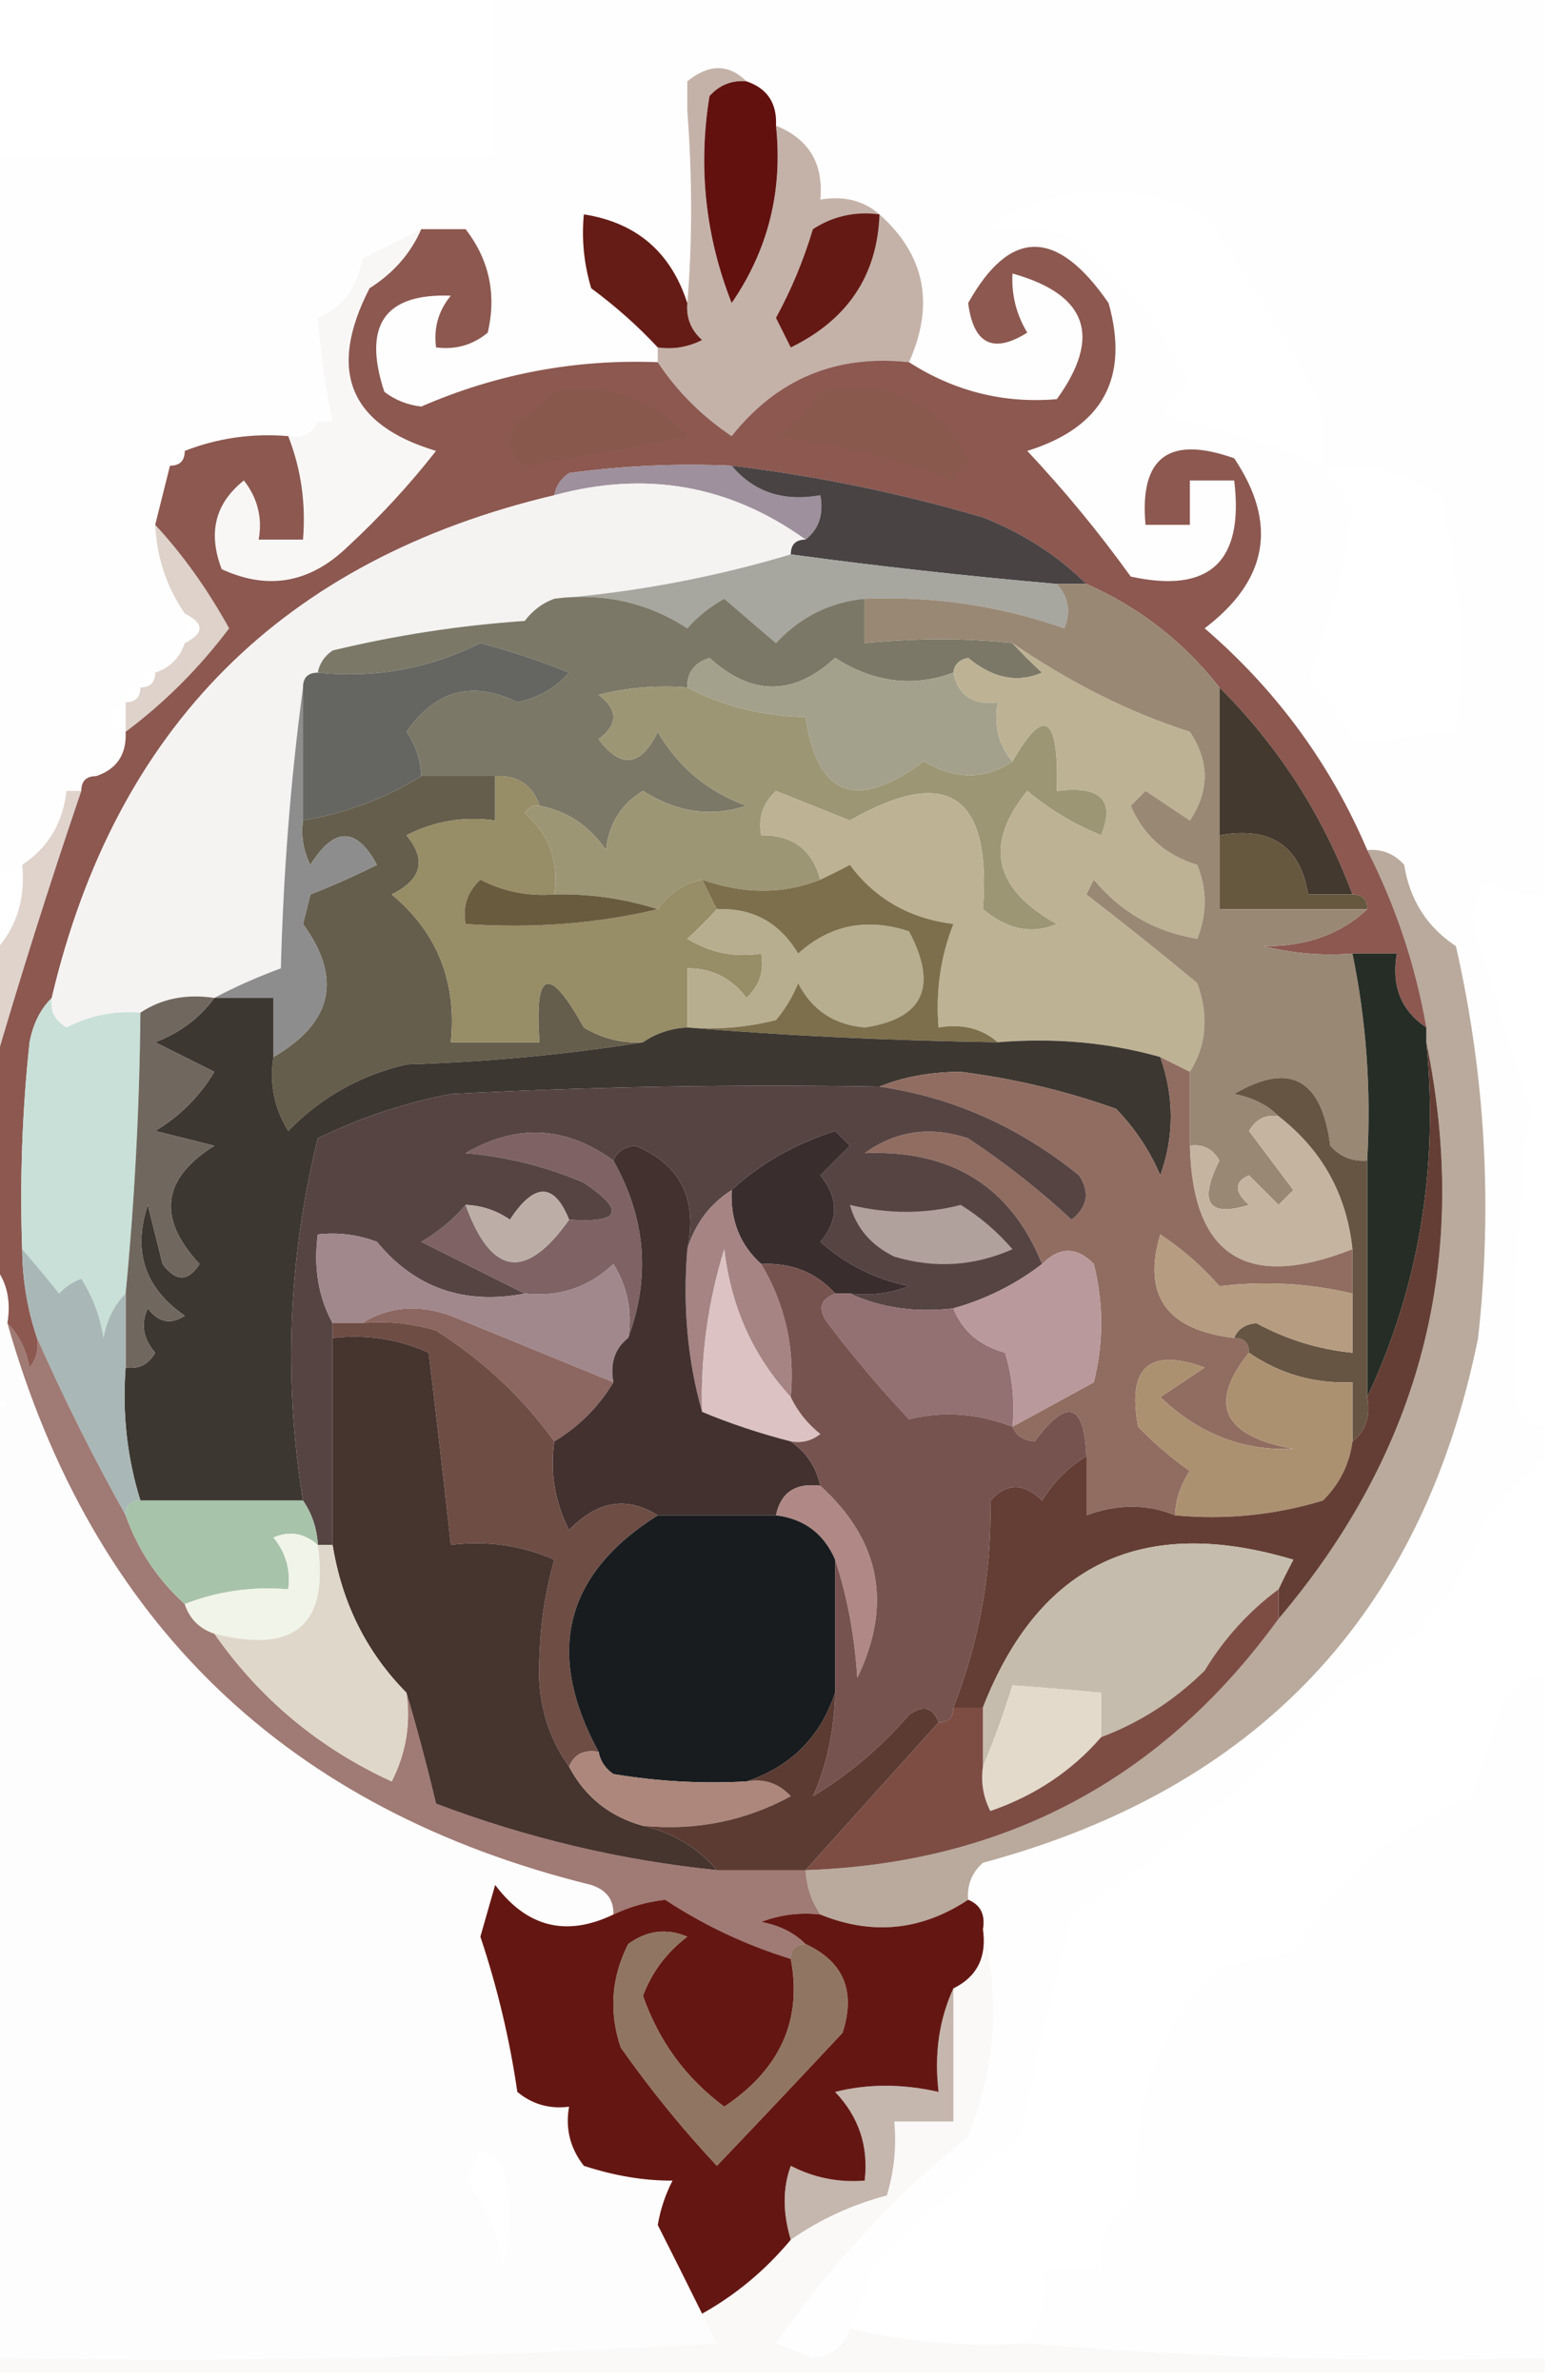 <?xml version="1.0" encoding="UTF-8"?>
<!DOCTYPE svg PUBLIC "-//W3C//DTD SVG 1.1//EN" "http://www.w3.org/Graphics/SVG/1.1/DTD/svg11.dtd">
<svg xmlns="http://www.w3.org/2000/svg" version="1.1" width="105px" height="161px" style="shape-rendering:geometricPrecision; text-rendering:geometricPrecision; image-rendering:optimizeQuality; fill-rule:evenodd; clip-rule:evenodd" xmlns:xlink="http://www.w3.org/1999/xlink">
<g><path style="opacity:0.007" fill="#906d4f" d="M 33.5,-0.5 C 57.167,-0.5 80.833,-0.5 104.5,-0.5C 104.5,19.833 104.5,40.167 104.5,60.5C 103.07,60.579 101.736,60.246 100.5,59.5C 100.167,60.333 99.833,61.167 99.5,62C 100.832,66.331 102.165,70.665 103.5,75C 102.66,81.43 102.326,87.93 102.5,94.5C 102.747,95.713 103.414,96.38 104.5,96.5C 104.5,97.167 104.5,97.833 104.5,98.5C 103.173,99.8 101.84,101.133 100.5,102.5C 98.927,107.804 95.594,111.637 90.5,114C 85.313,120.014 79.313,125.18 72.5,129.5C 71.164,134.712 69.997,139.712 69,144.5C 65.445,147.302 62.112,150.302 59,153.5C 58.59,154.901 58.09,156.234 57.5,157.5C 57.209,158.649 56.376,159.316 55,159.5C 54.167,159.167 53.333,158.833 52.5,158.5C 56.211,153.169 60.544,148.503 65.5,144.5C 67.35,139.769 67.684,135.103 66.5,130.5C 66.672,129.508 66.338,128.842 65.5,128.5C 65.414,127.504 65.748,126.671 66.5,126C 85.076,120.999 96.243,109.166 100,90.5C 100.987,81.558 100.487,72.725 98.5,64C 96.541,62.7 95.374,60.867 95,58.5C 94.329,57.748 93.496,57.414 92.5,57.5C 90.017,51.676 86.35,46.676 81.5,42.5C 85.793,39.242 86.459,35.409 83.5,31C 79.083,29.431 77.083,30.931 77.5,35.5C 78.5,35.5 79.5,35.5 80.5,35.5C 80.5,34.5 80.5,33.5 80.5,32.5C 81.5,32.5 82.5,32.5 83.5,32.5C 84.169,38 81.835,40.167 76.5,39C 74.356,36.021 72.022,33.188 69.5,30.5C 74.593,28.917 76.427,25.584 75,20.5C 71.503,15.427 68.337,15.427 65.5,20.5C 65.859,23.282 67.192,23.948 69.5,22.5C 68.754,21.264 68.421,19.93 68.5,18.5C 73.563,19.922 74.563,22.755 71.5,27C 67.907,27.304 64.574,26.471 61.5,24.5C 63.25,20.582 62.583,17.248 59.5,14.5C 58.432,13.566 57.099,13.232 55.5,13.5C 55.727,11.067 54.727,9.401 52.5,8.5C 52.573,6.973 51.906,5.973 50.5,5.5C 49.295,4.314 47.961,4.314 46.5,5.5C 46.565,5.062 46.399,4.728 46,4.5C 44.813,6.044 44.48,7.711 45,9.5C 45.278,8.584 45.778,7.918 46.5,7.5C 46.843,12.041 46.843,16.374 46.5,20.5C 45.388,17.054 43.055,15.054 39.5,14.5C 39.34,16.199 39.507,17.866 40,19.5C 41.667,20.733 43.167,22.067 44.5,23.5C 44.5,23.833 44.5,24.167 44.5,24.5C 38.936,24.282 33.603,25.282 28.5,27.5C 27.558,27.392 26.725,27.058 26,26.5C 24.523,22.002 26.023,19.835 30.5,20C 29.663,21.011 29.33,22.178 29.5,23.5C 30.822,23.67 31.989,23.337 33,22.5C 33.6,19.905 33.1,17.571 31.5,15.5C 33.5,16.833 35.5,18.167 37.5,19.5C 37.325,17.379 37.659,15.379 38.5,13.5C 37.504,13.414 36.671,13.748 36,14.5C 35.261,13.426 34.261,12.759 33,12.5C 30.5,13.333 28,14.167 25.5,15C 24.748,15.671 24.414,16.504 24.5,17.5C 22.088,17.694 21.088,19.027 21.5,21.5C 20.244,23.726 20.244,26.059 21.5,28.5C 19.218,27.61 16.885,27.444 14.5,28C 13.244,28.417 12.577,29.25 12.5,30.5C 11.833,30.5 11.5,30.833 11.5,31.5C 7.93,33.897 7.597,36.897 10.5,40.5C 10.957,41.297 11.624,41.631 12.5,41.5C 12.5,42.167 12.5,42.833 12.5,43.5C 11.167,43.5 10.5,44.167 10.5,45.5C 9.833,45.5 9.5,45.833 9.5,46.5C 8.833,46.5 8.5,46.833 8.5,47.5C 7.167,48.167 7.167,48.833 8.5,49.5C 8.573,51.027 7.906,52.027 6.5,52.5C 5.699,50.207 5.032,50.54 4.5,53.5C 2.273,54.401 1.273,56.067 1.5,58.5C 0.833,58.833 0.167,59.167 -0.5,59.5C -0.5,43.167 -0.5,26.833 -0.5,10.5C 10.833,10.5 22.167,10.5 33.5,10.5C 33.5,6.833 33.5,3.167 33.5,-0.5 Z M 46.5,5.5 C 46.5,6.167 46.5,6.833 46.5,7.5C 45.778,7.918 45.278,8.584 45,9.5C 44.48,7.711 44.813,6.044 46,4.5C 46.399,4.728 46.565,5.062 46.5,5.5 Z M 38.5,13.5 C 37.659,15.379 37.325,17.379 37.5,19.5C 35.5,18.167 33.5,16.833 31.5,15.5C 30.5,15.5 29.5,15.5 28.5,15.5C 27.167,16.167 25.833,16.833 24.5,17.5C 24.414,16.504 24.748,15.671 25.5,15C 28,14.167 30.5,13.333 33,12.5C 34.261,12.759 35.261,13.426 36,14.5C 36.671,13.748 37.504,13.414 38.5,13.5 Z M 89.5,31.5 C 86.3,30.16 82.633,28.994 78.5,28C 79.167,27.333 79.833,26.667 80.5,26C 78.532,22.04 75.865,18.707 72.5,16C 70.527,15.505 68.527,15.338 66.5,15.5C 71.199,12.427 76.199,12.094 81.5,14.5C 84.181,18.357 86.681,22.357 89,26.5C 89.493,28.134 89.66,29.801 89.5,31.5 Z M 24.5,17.5 C 24.201,19.455 23.201,20.789 21.5,21.5C 21.088,19.027 22.088,17.694 24.5,17.5 Z M 21.5,21.5 C 21.674,23.861 22.007,26.194 22.5,28.5C 22.167,28.5 21.833,28.5 21.5,28.5C 20.244,26.059 20.244,23.726 21.5,21.5 Z M 21.5,28.5 C 21.158,29.338 20.492,29.672 19.5,29.5C 17.05,29.298 14.717,29.631 12.5,30.5C 12.577,29.25 13.244,28.417 14.5,28C 16.885,27.444 19.218,27.61 21.5,28.5 Z M 11.5,31.5 C 11.167,32.833 10.833,34.167 10.5,35.5C 10.604,37.703 11.27,39.703 12.5,41.5C 11.624,41.631 10.957,41.297 10.5,40.5C 7.597,36.897 7.93,33.897 11.5,31.5 Z M 89.5,31.5 C 92.39,31.278 95.057,31.945 97.5,33.5C 98.81,38.88 99.144,44.213 98.5,49.5C 96.13,49.851 93.797,50.018 91.5,50C 90.743,48.488 89.743,47.154 88.5,46C 89.912,42.296 90.912,38.462 91.5,34.5C 90.808,33.482 90.141,32.482 89.5,31.5 Z M 12.5,43.5 C 12.167,44.5 11.5,45.167 10.5,45.5C 10.5,44.167 11.167,43.5 12.5,43.5 Z M 6.5,52.5 C 5.833,52.5 5.5,52.833 5.5,53.5C 5.167,53.5 4.833,53.5 4.5,53.5C 5.032,50.54 5.699,50.207 6.5,52.5 Z M 4.5,53.5 C 4.25,55.674 3.25,57.341 1.5,58.5C 1.273,56.067 2.273,54.401 4.5,53.5 Z"/></g>
<g><path style="opacity:0.996" fill="#62100e" d="M 50.5,5.5 C 51.906,5.973 52.573,6.973 52.5,8.5C 52.969,12.91 51.969,16.91 49.5,20.5C 47.719,15.972 47.219,11.305 48,6.5C 48.671,5.748 49.504,5.414 50.5,5.5 Z"/></g>
<g><path style="opacity:1" fill="#651c16" d="M 46.5,20.5 C 46.414,21.496 46.748,22.329 47.5,23C 46.552,23.483 45.552,23.649 44.5,23.5C 43.167,22.067 41.667,20.733 40,19.5C 39.507,17.866 39.34,16.199 39.5,14.5C 43.055,15.054 45.388,17.054 46.5,20.5 Z"/></g>
<g><path style="opacity:0.44" fill="#79513b" d="M 50.5,5.5 C 49.504,5.414 48.671,5.748 48,6.5C 47.219,11.305 47.719,15.972 49.5,20.5C 51.969,16.91 52.969,12.91 52.5,8.5C 54.727,9.401 55.727,11.067 55.5,13.5C 57.099,13.232 58.432,13.566 59.5,14.5C 62.583,17.248 63.25,20.582 61.5,24.5C 56.576,23.962 52.576,25.629 49.5,29.5C 47.479,28.145 45.812,26.479 44.5,24.5C 44.5,24.167 44.5,23.833 44.5,23.5C 45.552,23.649 46.552,23.483 47.5,23C 46.748,22.329 46.414,21.496 46.5,20.5C 46.843,16.374 46.843,12.041 46.5,7.5C 46.5,6.833 46.5,6.167 46.5,5.5C 47.961,4.314 49.295,4.314 50.5,5.5 Z"/></g>
<g><path style="opacity:1" fill="#651914" d="M 59.5,14.5 C 59.354,18.619 57.354,21.619 53.5,23.5C 53.167,22.833 52.833,22.167 52.5,21.5C 53.531,19.618 54.365,17.618 55,15.5C 56.356,14.62 57.856,14.287 59.5,14.5 Z"/></g>
<g><path style="opacity:0.796" fill="#6f2e24" d="M 28.5,15.5 C 29.5,15.5 30.5,15.5 31.5,15.5C 33.1,17.571 33.6,19.905 33,22.5C 31.989,23.337 30.822,23.67 29.5,23.5C 29.33,22.178 29.663,21.011 30.5,20C 26.023,19.835 24.523,22.002 26,26.5C 26.725,27.058 27.558,27.392 28.5,27.5C 33.603,25.282 38.936,24.282 44.5,24.5C 45.812,26.479 47.479,28.145 49.5,29.5C 52.576,25.629 56.576,23.962 61.5,24.5C 64.574,26.471 67.907,27.304 71.5,27C 74.563,22.755 73.563,19.922 68.5,18.5C 68.421,19.93 68.754,21.264 69.5,22.5C 67.192,23.948 65.859,23.282 65.5,20.5C 68.337,15.427 71.503,15.427 75,20.5C 76.427,25.584 74.593,28.917 69.5,30.5C 72.022,33.188 74.356,36.021 76.5,39C 81.835,40.167 84.169,38 83.5,32.5C 82.5,32.5 81.5,32.5 80.5,32.5C 80.5,33.5 80.5,34.5 80.5,35.5C 79.5,35.5 78.5,35.5 77.5,35.5C 77.083,30.931 79.083,29.431 83.5,31C 86.459,35.409 85.793,39.242 81.5,42.5C 86.35,46.676 90.017,51.676 92.5,57.5C 94.434,61.303 95.768,65.303 96.5,69.5C 94.787,68.365 94.12,66.698 94.5,64.5C 93.5,64.5 92.5,64.5 91.5,64.5C 89.473,64.662 87.473,64.496 85.5,64C 88.362,64.03 90.695,63.197 92.5,61.5C 92.5,60.833 92.167,60.5 91.5,60.5C 89.494,55.145 86.494,50.479 82.5,46.5C 80.071,43.401 77.071,41.067 73.5,39.5C 71.52,37.549 69.187,36.049 66.5,35C 60.94,33.36 55.273,32.194 49.5,31.5C 45.818,31.335 42.152,31.501 38.5,32C 37.944,32.383 37.611,32.883 37.5,33.5C 19.151,37.849 7.818,49.182 3.5,67.5C 2.732,68.263 2.232,69.263 2,70.5C 1.501,75.155 1.334,79.822 1.5,84.5C 1.517,86.565 1.85,88.565 2.5,90.5C 2.631,91.239 2.464,91.906 2,92.5C 1.768,91.263 1.268,90.263 0.5,89.5C 0.768,87.901 0.434,86.568 -0.5,85.5C -0.5,81.167 -0.5,76.833 -0.5,72.5C 1.326,66.22 3.326,59.887 5.5,53.5C 5.5,52.833 5.833,52.5 6.5,52.5C 7.906,52.027 8.573,51.027 8.5,49.5C 11.146,47.521 13.479,45.188 15.5,42.5C 14.032,39.846 12.365,37.513 10.5,35.5C 10.833,34.167 11.167,32.833 11.5,31.5C 12.167,31.5 12.5,31.167 12.5,30.5C 14.717,29.631 17.05,29.298 19.5,29.5C 20.369,31.717 20.702,34.05 20.5,36.5C 19.5,36.5 18.5,36.5 17.5,36.5C 17.762,35.022 17.429,33.689 16.5,32.5C 14.554,34.044 14.054,36.044 15,38.5C 18.128,39.942 20.962,39.442 23.5,37C 25.684,34.983 27.684,32.817 29.5,30.5C 23.634,28.743 22.134,25.076 25,19.5C 26.627,18.468 27.793,17.134 28.5,15.5 Z"/></g>
<g><path style="opacity:0.206" fill="#7d5a41" d="M 37.5,26.5 C 41.08,25.923 44.08,26.923 46.5,29.5C 42.826,30.233 39.159,30.899 35.5,31.5C 34.417,30.635 34.251,29.635 35,28.5C 35.995,27.934 36.828,27.267 37.5,26.5 Z"/></g>
<g><path style="opacity:0.047" fill="#876146" d="M 28.5,15.5 C 27.793,17.134 26.627,18.468 25,19.5C 22.134,25.076 23.634,28.743 29.5,30.5C 27.684,32.817 25.684,34.983 23.5,37C 20.962,39.442 18.128,39.942 15,38.5C 14.054,36.044 14.554,34.044 16.5,32.5C 17.429,33.689 17.762,35.022 17.5,36.5C 18.5,36.5 19.5,36.5 20.5,36.5C 20.702,34.05 20.369,31.717 19.5,29.5C 20.492,29.672 21.158,29.338 21.5,28.5C 21.833,28.5 22.167,28.5 22.5,28.5C 22.007,26.194 21.674,23.861 21.5,21.5C 23.201,20.789 24.201,19.455 24.5,17.5C 25.833,16.833 27.167,16.167 28.5,15.5 Z"/></g>
<g><path style="opacity:0.22" fill="#825f45" d="M 55.5,26.5 C 60.022,25.62 63.355,27.12 65.5,31C 65.167,31.5 64.833,32 64.5,32.5C 60.717,30.976 56.717,29.976 52.5,29.5C 53.77,28.712 54.77,27.712 55.5,26.5 Z"/></g>
<g><path style="opacity:1" fill="#9e909c" d="M 49.5,31.5 C 50.99,33.28 52.99,33.947 55.5,33.5C 55.737,34.791 55.404,35.791 54.5,36.5C 49.365,32.812 43.699,31.812 37.5,33.5C 37.611,32.883 37.944,32.383 38.5,32C 42.152,31.501 45.818,31.335 49.5,31.5 Z"/></g>
<g><path style="opacity:1" fill="#f5f2f2" d="M 54.5,36.5 C 53.833,36.5 53.5,36.833 53.5,37.5C 48.272,39.064 42.939,40.064 37.5,40.5C 36.711,40.783 36.044,41.283 35.5,42C 31.106,42.303 26.773,42.969 22.5,44C 21.944,44.383 21.611,44.883 21.5,45.5C 20.833,45.5 20.5,45.833 20.5,46.5C 19.672,52.653 19.172,58.987 19,65.5C 17.378,66.099 15.877,66.766 14.5,67.5C 12.585,67.216 10.919,67.549 9.5,68.5C 7.738,68.357 6.071,68.691 4.5,69.5C 3.702,69.043 3.369,68.376 3.5,67.5C 7.818,49.182 19.151,37.849 37.5,33.5C 43.699,31.812 49.365,32.812 54.5,36.5 Z"/></g>
<g><path style="opacity:1" fill="#494344" d="M 49.5,31.5 C 55.273,32.194 60.94,33.36 66.5,35C 69.187,36.049 71.52,37.549 73.5,39.5C 72.833,39.5 72.167,39.5 71.5,39.5C 65.35,38.963 59.35,38.296 53.5,37.5C 53.5,36.833 53.833,36.5 54.5,36.5C 55.404,35.791 55.737,34.791 55.5,33.5C 52.99,33.947 50.99,33.28 49.5,31.5 Z"/></g>
<g><path style="opacity:0.282" fill="#8a6146" d="M 10.5,35.5 C 12.365,37.513 14.032,39.846 15.5,42.5C 13.479,45.188 11.146,47.521 8.5,49.5C 8.5,48.833 8.5,48.167 8.5,47.5C 9.167,47.5 9.5,47.167 9.5,46.5C 10.167,46.5 10.5,46.167 10.5,45.5C 11.5,45.167 12.167,44.5 12.5,43.5C 13.833,42.833 13.833,42.167 12.5,41.5C 11.27,39.703 10.604,37.703 10.5,35.5 Z"/></g>
<g><path style="opacity:1" fill="#a7a69f" d="M 53.5,37.5 C 59.35,38.296 65.35,38.963 71.5,39.5C 72.303,40.423 72.47,41.423 72,42.5C 67.661,40.978 63.161,40.311 58.5,40.5C 56.13,40.736 54.13,41.736 52.5,43.5C 51.335,42.509 50.168,41.509 49,40.5C 48.05,41.022 47.216,41.689 46.5,42.5C 43.788,40.74 40.788,40.073 37.5,40.5C 42.939,40.064 48.272,39.064 53.5,37.5 Z"/></g>
<g><path style="opacity:1" fill="#7b7867" d="M 37.5,40.5 C 40.788,40.073 43.788,40.74 46.5,42.5C 47.216,41.689 48.05,41.022 49,40.5C 50.168,41.509 51.335,42.509 52.5,43.5C 54.13,41.736 56.13,40.736 58.5,40.5C 58.5,41.5 58.5,42.5 58.5,43.5C 62.054,43.151 65.388,43.151 68.5,43.5C 69.091,44.151 69.757,44.818 70.5,45.5C 68.836,46.223 67.169,45.89 65.5,44.5C 64.893,44.624 64.56,44.957 64.5,45.5C 61.785,46.506 59.118,46.173 56.5,44.5C 53.687,47.092 50.853,47.092 48,44.5C 46.97,44.836 46.47,45.503 46.5,46.5C 44.473,46.338 42.473,46.505 40.5,47C 41.833,48 41.833,49 40.5,50C 42.013,52.023 43.346,51.856 44.5,49.5C 45.898,51.898 47.898,53.565 50.5,54.5C 48.144,55.294 45.811,54.961 43.5,53.5C 42.029,54.38 41.196,55.714 41,57.5C 39.871,55.859 38.371,54.859 36.5,54.5C 36.027,53.094 35.027,52.427 33.5,52.5C 31.833,52.5 30.167,52.5 28.5,52.5C 28.461,51.417 28.127,50.417 27.5,49.5C 29.472,46.674 31.972,46.007 35,47.5C 36.395,47.22 37.562,46.553 38.5,45.5C 36.535,44.708 34.535,44.041 32.5,43.5C 29.05,45.224 25.383,45.891 21.5,45.5C 21.611,44.883 21.944,44.383 22.5,44C 26.773,42.969 31.106,42.303 35.5,42C 36.044,41.283 36.711,40.783 37.5,40.5 Z"/></g>
<g><path style="opacity:1" fill="#656661" d="M 28.5,52.5 C 26.098,53.992 23.431,54.992 20.5,55.5C 20.5,52.5 20.5,49.5 20.5,46.5C 20.5,45.833 20.833,45.5 21.5,45.5C 25.383,45.891 29.05,45.224 32.5,43.5C 34.535,44.041 36.535,44.708 38.5,45.5C 37.562,46.553 36.395,47.22 35,47.5C 31.972,46.007 29.472,46.674 27.5,49.5C 28.127,50.417 28.461,51.417 28.5,52.5 Z"/></g>
<g><path style="opacity:1" fill="#a3a18c" d="M 64.5,45.5 C 64.821,47.048 65.821,47.715 67.5,47.5C 67.232,49.099 67.566,50.432 68.5,51.5C 66.643,52.754 64.643,52.754 62.5,51.5C 57.948,54.881 55.281,53.881 54.5,48.5C 51.572,48.435 48.905,47.768 46.5,46.5C 46.47,45.503 46.97,44.836 48,44.5C 50.853,47.092 53.687,47.092 56.5,44.5C 59.118,46.173 61.785,46.506 64.5,45.5 Z"/></g>
<g><path style="opacity:1" fill="#43392e" d="M 82.5,46.5 C 86.494,50.479 89.494,55.145 91.5,60.5C 90.5,60.5 89.5,60.5 88.5,60.5C 87.969,57.221 85.969,55.887 82.5,56.5C 82.5,53.167 82.5,49.833 82.5,46.5 Z"/></g>
<g><path style="opacity:1" fill="#655e4c" d="M 28.5,52.5 C 30.167,52.5 31.833,52.5 33.5,52.5C 33.5,53.5 33.5,54.5 33.5,55.5C 31.396,55.201 29.396,55.534 27.5,56.5C 28.875,58.163 28.542,59.497 26.5,60.5C 29.583,63.072 30.916,66.405 30.5,70.5C 32.5,70.5 34.5,70.5 36.5,70.5C 36.135,65.579 37.135,65.245 39.5,69.5C 40.736,70.246 42.069,70.579 43.5,70.5C 38.349,71.327 33.016,71.827 27.5,72C 24.379,72.726 21.713,74.226 19.5,76.5C 18.548,74.955 18.215,73.288 18.5,71.5C 22.503,69.172 23.169,66.172 20.5,62.5C 20.667,61.833 20.833,61.167 21,60.5C 22.509,59.91 24.009,59.244 25.5,58.5C 24.112,55.921 22.612,55.921 21,58.5C 20.517,57.552 20.351,56.552 20.5,55.5C 23.431,54.992 26.098,53.992 28.5,52.5 Z"/></g>
<g><path style="opacity:1" fill="#9d9675" d="M 46.5,46.5 C 48.905,47.768 51.572,48.435 54.5,48.5C 55.281,53.881 57.948,54.881 62.5,51.5C 64.643,52.754 66.643,52.754 68.5,51.5C 70.65,47.719 71.65,48.386 71.5,53.5C 74.462,53.117 75.462,54.117 74.5,56.5C 72.668,55.752 71.001,54.752 69.5,53.5C 66.558,57.118 67.225,60.118 71.5,62.5C 69.836,63.223 68.169,62.89 66.5,61.5C 67.089,53.733 64.089,51.733 57.5,55.5C 55.833,54.833 54.167,54.167 52.5,53.5C 51.614,54.325 51.281,55.325 51.5,56.5C 53.619,56.468 54.952,57.468 55.5,59.5C 52.995,60.497 50.328,60.497 47.5,59.5C 46.222,59.782 45.222,60.449 44.5,61.5C 42.236,60.781 39.903,60.448 37.5,60.5C 37.822,58.278 37.155,56.444 35.5,55C 35.728,54.601 36.062,54.435 36.5,54.5C 38.371,54.859 39.871,55.859 41,57.5C 41.196,55.714 42.029,54.38 43.5,53.5C 45.811,54.961 48.144,55.294 50.5,54.5C 47.898,53.565 45.898,51.898 44.5,49.5C 43.346,51.856 42.013,52.023 40.5,50C 41.833,49 41.833,48 40.5,47C 42.473,46.505 44.473,46.338 46.5,46.5 Z"/></g>
<g><path style="opacity:1" fill="#66573f" d="M 82.5,56.5 C 85.969,55.887 87.969,57.221 88.5,60.5C 89.5,60.5 90.5,60.5 91.5,60.5C 92.167,60.5 92.5,60.833 92.5,61.5C 89.167,61.5 85.833,61.5 82.5,61.5C 82.5,59.833 82.5,58.167 82.5,56.5 Z"/></g>
<g><path style="opacity:1" fill="#bdb294" d="M 68.5,43.5 C 72.419,46.191 76.419,48.191 80.5,49.5C 81.833,51.5 81.833,53.5 80.5,55.5C 79.5,54.833 78.5,54.167 77.5,53.5C 77.167,53.833 76.833,54.167 76.5,54.5C 77.37,56.526 78.87,57.859 81,58.5C 81.667,60.167 81.667,61.833 81,63.5C 78.169,63.042 75.836,61.708 74,59.5C 73.833,59.833 73.667,60.167 73.5,60.5C 76.013,62.433 78.513,64.433 81,66.5C 81.789,68.712 81.623,70.712 80.5,72.5C 79.833,72.167 79.167,71.833 78.5,71.5C 75.038,70.518 71.371,70.185 67.5,70.5C 66.432,69.566 65.099,69.232 63.5,69.5C 63.292,67.08 63.626,64.747 64.5,62.5C 61.533,62.128 59.2,60.795 57.5,58.5C 56.816,58.863 56.15,59.196 55.5,59.5C 54.952,57.468 53.619,56.468 51.5,56.5C 51.281,55.325 51.614,54.325 52.5,53.5C 54.167,54.167 55.833,54.833 57.5,55.5C 64.089,51.733 67.089,53.733 66.5,61.5C 68.169,62.89 69.836,63.223 71.5,62.5C 67.225,60.118 66.558,57.118 69.5,53.5C 71.001,54.752 72.668,55.752 74.5,56.5C 75.462,54.117 74.462,53.117 71.5,53.5C 71.65,48.386 70.65,47.719 68.5,51.5C 67.566,50.432 67.232,49.099 67.5,47.5C 65.821,47.715 64.821,47.048 64.5,45.5C 64.56,44.957 64.893,44.624 65.5,44.5C 67.169,45.89 68.836,46.223 70.5,45.5C 69.757,44.818 69.091,44.151 68.5,43.5 Z"/></g>
<g><path style="opacity:1" fill="#978d66" d="M 33.5,52.5 C 35.027,52.427 36.027,53.094 36.5,54.5C 36.062,54.435 35.728,54.601 35.5,55C 37.155,56.444 37.822,58.278 37.5,60.5C 35.738,60.643 34.071,60.309 32.5,59.5C 31.614,60.325 31.281,61.325 31.5,62.5C 36.032,62.818 40.366,62.485 44.5,61.5C 45.222,60.449 46.222,59.782 47.5,59.5C 47.833,60.167 48.167,60.833 48.5,61.5C 47.909,62.151 47.243,62.818 46.5,63.5C 48.045,64.452 49.712,64.785 51.5,64.5C 51.719,65.675 51.386,66.675 50.5,67.5C 49.476,66.147 48.143,65.48 46.5,65.5C 46.5,66.833 46.5,68.167 46.5,69.5C 45.391,69.557 44.391,69.89 43.5,70.5C 42.069,70.579 40.736,70.246 39.5,69.5C 37.135,65.245 36.135,65.579 36.5,70.5C 34.5,70.5 32.5,70.5 30.5,70.5C 30.916,66.405 29.583,63.072 26.5,60.5C 28.542,59.497 28.875,58.163 27.5,56.5C 29.396,55.534 31.396,55.201 33.5,55.5C 33.5,54.5 33.5,53.5 33.5,52.5 Z"/></g>
<g><path style="opacity:1" fill="#695c3e" d="M 37.5,60.5 C 39.903,60.448 42.236,60.781 44.5,61.5C 40.366,62.485 36.032,62.818 31.5,62.5C 31.281,61.325 31.614,60.325 32.5,59.5C 34.071,60.309 35.738,60.643 37.5,60.5 Z"/></g>
<g><path style="opacity:0.271" fill="#895c43" d="M 4.5,53.5 C 4.833,53.5 5.167,53.5 5.5,53.5C 3.326,59.887 1.326,66.22 -0.5,72.5C -0.5,69.833 -0.5,67.167 -0.5,64.5C 1.074,62.898 1.741,60.898 1.5,58.5C 3.25,57.341 4.25,55.674 4.5,53.5 Z"/></g>
<g><path style="opacity:1" fill="#8e8d8d" d="M 20.5,46.5 C 20.5,49.5 20.5,52.5 20.5,55.5C 20.351,56.552 20.517,57.552 21,58.5C 22.612,55.921 24.112,55.921 25.5,58.5C 24.009,59.244 22.509,59.91 21,60.5C 20.833,61.167 20.667,61.833 20.5,62.5C 23.169,66.172 22.503,69.172 18.5,71.5C 18.5,70.167 18.5,68.833 18.5,67.5C 17.167,67.5 15.833,67.5 14.5,67.5C 15.877,66.766 17.378,66.099 19,65.5C 19.172,58.987 19.672,52.653 20.5,46.5 Z"/></g>
<g><path style="opacity:1" fill="#b7ae8f" d="M 48.5,61.5 C 50.903,61.393 52.736,62.393 54,64.5C 56.153,62.556 58.653,62.056 61.5,63C 63.475,66.74 62.475,68.906 58.5,69.5C 56.42,69.314 54.92,68.314 54,66.5C 53.626,67.416 53.126,68.25 52.5,69C 50.527,69.496 48.527,69.662 46.5,69.5C 46.5,68.167 46.5,66.833 46.5,65.5C 48.143,65.48 49.476,66.147 50.5,67.5C 51.386,66.675 51.719,65.675 51.5,64.5C 49.712,64.785 48.045,64.452 46.5,63.5C 47.243,62.818 47.909,62.151 48.5,61.5 Z"/></g>
<g><path style="opacity:1" fill="#7d6f4b" d="M 67.5,70.5 C 60.168,70.388 53.168,70.055 46.5,69.5C 48.527,69.662 50.527,69.496 52.5,69C 53.126,68.25 53.626,67.416 54,66.5C 54.92,68.314 56.42,69.314 58.5,69.5C 62.475,68.906 63.475,66.74 61.5,63C 58.653,62.056 56.153,62.556 54,64.5C 52.736,62.393 50.903,61.393 48.5,61.5C 48.167,60.833 47.833,60.167 47.5,59.5C 50.328,60.497 52.995,60.497 55.5,59.5C 56.15,59.196 56.816,58.863 57.5,58.5C 59.2,60.795 61.533,62.128 64.5,62.5C 63.626,64.747 63.292,67.08 63.5,69.5C 65.099,69.232 66.432,69.566 67.5,70.5 Z"/></g>
<g><path style="opacity:1" fill="#3d3731" d="M 14.5,67.5 C 15.833,67.5 17.167,67.5 18.5,67.5C 18.5,68.833 18.5,70.167 18.5,71.5C 18.215,73.288 18.548,74.955 19.5,76.5C 21.713,74.226 24.379,72.726 27.5,72C 33.016,71.827 38.349,71.327 43.5,70.5C 44.391,69.89 45.391,69.557 46.5,69.5C 53.168,70.055 60.168,70.388 67.5,70.5C 71.371,70.185 75.038,70.518 78.5,71.5C 79.449,74.207 79.449,76.874 78.5,79.5C 77.772,77.807 76.772,76.307 75.5,75C 72.098,73.79 68.598,72.957 65,72.5C 62.967,72.506 61.134,72.839 59.5,73.5C 49.828,73.334 40.161,73.5 30.5,74C 27.363,74.601 24.363,75.601 21.5,77C 19.503,85.118 19.169,93.284 20.5,101.5C 16.833,101.5 13.167,101.5 9.5,101.5C 8.597,98.609 8.264,95.609 8.5,92.5C 9.376,92.631 10.043,92.297 10.5,91.5C 9.674,90.549 9.508,89.549 10,88.5C 10.717,89.451 11.551,89.617 12.5,89C 9.793,87.136 8.96,84.636 10,81.5C 10.333,82.833 10.667,84.167 11,85.5C 11.893,86.711 12.726,86.711 13.5,85.5C 10.612,82.396 10.945,79.729 14.5,77.5C 13.167,77.167 11.833,76.833 10.5,76.5C 12.167,75.5 13.5,74.167 14.5,72.5C 13.167,71.833 11.833,71.167 10.5,70.5C 12.184,69.85 13.517,68.85 14.5,67.5 Z"/></g>
<g><path style="opacity:1" fill="#998874" d="M 71.5,39.5 C 72.167,39.5 72.833,39.5 73.5,39.5C 77.071,41.067 80.071,43.401 82.5,46.5C 82.5,49.833 82.5,53.167 82.5,56.5C 82.5,58.167 82.5,59.833 82.5,61.5C 85.833,61.5 89.167,61.5 92.5,61.5C 90.695,63.197 88.362,64.03 85.5,64C 87.473,64.496 89.473,64.662 91.5,64.5C 92.441,69.07 92.774,73.737 92.5,78.5C 91.504,78.586 90.671,78.252 90,77.5C 89.418,72.961 87.251,71.794 83.5,74C 84.737,74.232 85.737,74.732 86.5,75.5C 85.624,75.369 84.957,75.703 84.5,76.5C 85.5,77.833 86.5,79.167 87.5,80.5C 87.167,80.833 86.833,81.167 86.5,81.5C 85.833,80.833 85.167,80.167 84.5,79.5C 83.494,79.938 83.494,80.604 84.5,81.5C 81.739,82.35 81.072,81.35 82.5,78.5C 82.043,77.703 81.376,77.369 80.5,77.5C 80.5,75.833 80.5,74.167 80.5,72.5C 81.623,70.712 81.789,68.712 81,66.5C 78.513,64.433 76.013,62.433 73.5,60.5C 73.667,60.167 73.833,59.833 74,59.5C 75.836,61.708 78.169,63.042 81,63.5C 81.667,61.833 81.667,60.167 81,58.5C 78.87,57.859 77.37,56.526 76.5,54.5C 76.833,54.167 77.167,53.833 77.5,53.5C 78.5,54.167 79.5,54.833 80.5,55.5C 81.833,53.5 81.833,51.5 80.5,49.5C 76.419,48.191 72.419,46.191 68.5,43.5C 65.388,43.151 62.054,43.151 58.5,43.5C 58.5,42.5 58.5,41.5 58.5,40.5C 63.161,40.311 67.661,40.978 72,42.5C 72.47,41.423 72.303,40.423 71.5,39.5 Z"/></g>
<g><path style="opacity:1" fill="#c8e0d7" d="M 3.5,67.5 C 3.369,68.376 3.702,69.043 4.5,69.5C 6.071,68.691 7.738,68.357 9.5,68.5C 9.443,74.851 9.11,81.185 8.5,87.5C 7.732,88.263 7.232,89.263 7,90.5C 6.781,89.062 6.281,87.729 5.5,86.5C 4.914,86.709 4.414,87.043 4,87.5C 3.148,86.429 2.315,85.429 1.5,84.5C 1.334,79.822 1.501,75.155 2,70.5C 2.232,69.263 2.732,68.263 3.5,67.5 Z"/></g>
<g><path style="opacity:1" fill="#252d26" d="M 91.5,64.5 C 92.5,64.5 93.5,64.5 94.5,64.5C 94.12,66.698 94.787,68.365 96.5,69.5C 96.5,69.833 96.5,70.167 96.5,70.5C 97.335,79.034 96.001,87.034 92.5,94.5C 92.5,89.167 92.5,83.833 92.5,78.5C 92.774,73.737 92.441,69.07 91.5,64.5 Z"/></g>
<g><path style="opacity:1" fill="#70675e" d="M 14.5,67.5 C 13.517,68.85 12.184,69.85 10.5,70.5C 11.833,71.167 13.167,71.833 14.5,72.5C 13.5,74.167 12.167,75.5 10.5,76.5C 11.833,76.833 13.167,77.167 14.5,77.5C 10.945,79.729 10.612,82.396 13.5,85.5C 12.726,86.711 11.893,86.711 11,85.5C 10.667,84.167 10.333,82.833 10,81.5C 8.96,84.636 9.793,87.136 12.5,89C 11.551,89.617 10.717,89.451 10,88.5C 9.508,89.549 9.674,90.549 10.5,91.5C 10.043,92.297 9.376,92.631 8.5,92.5C 8.5,90.833 8.5,89.167 8.5,87.5C 9.11,81.185 9.443,74.851 9.5,68.5C 10.919,67.549 12.585,67.216 14.5,67.5 Z"/></g>
<g><path style="opacity:1" fill="#7f6364" d="M 41.5,78.5 C 43.69,82.388 44.023,86.388 42.5,90.5C 42.785,88.712 42.452,87.045 41.5,85.5C 39.827,87.086 37.827,87.753 35.5,87.5C 33.255,86.377 30.922,85.211 28.5,84C 29.691,83.302 30.691,82.469 31.5,81.5C 33.241,86.306 35.574,86.639 38.5,82.5C 41.999,82.741 42.332,81.908 39.5,80C 36.956,78.908 34.289,78.241 31.5,78C 34.95,75.991 38.283,76.157 41.5,78.5 Z"/></g>
<g><path style="opacity:1" fill="#c5b5a0" d="M 86.5,75.5 C 89.442,77.779 91.109,80.779 91.5,84.5C 84.346,87.32 80.679,84.986 80.5,77.5C 81.376,77.369 82.043,77.703 82.5,78.5C 81.072,81.35 81.739,82.35 84.5,81.5C 83.494,80.604 83.494,79.938 84.5,79.5C 85.167,80.167 85.833,80.833 86.5,81.5C 86.833,81.167 87.167,80.833 87.5,80.5C 86.5,79.167 85.5,77.833 84.5,76.5C 84.957,75.703 85.624,75.369 86.5,75.5 Z"/></g>
<g><path style="opacity:1" fill="#916d61" d="M 78.5,71.5 C 79.167,71.833 79.833,72.167 80.5,72.5C 80.5,74.167 80.5,75.833 80.5,77.5C 80.679,84.986 84.346,87.32 91.5,84.5C 91.5,85.5 91.5,86.5 91.5,87.5C 88.572,86.802 85.572,86.636 82.5,87C 81.315,85.647 79.981,84.48 78.5,83.5C 77.267,87.633 78.934,89.966 83.5,90.5C 84.167,90.5 84.5,90.833 84.5,91.5C 81.713,94.968 82.713,97.135 87.5,98C 84.102,98.16 81.102,96.993 78.5,94.5C 79.5,93.833 80.5,93.167 81.5,92.5C 77.749,91.138 76.249,92.471 77,96.5C 78.074,97.618 79.24,98.618 80.5,99.5C 79.873,100.417 79.539,101.417 79.5,102.5C 77.612,101.725 75.612,101.725 73.5,102.5C 73.5,101.167 73.5,99.833 73.5,98.5C 73.351,94.877 72.184,94.543 70,97.5C 69.235,97.43 68.735,97.097 68.5,96.5C 70.3,95.527 72.133,94.527 74,93.5C 74.667,90.833 74.667,88.167 74,85.5C 72.855,84.316 71.688,84.316 70.5,85.5C 68.387,80.264 64.387,77.764 58.5,78C 60.614,76.482 62.947,76.149 65.5,77C 67.977,78.643 70.31,80.476 72.5,82.5C 73.583,81.635 73.749,80.635 73,79.5C 68.943,76.216 64.443,74.216 59.5,73.5C 61.134,72.839 62.967,72.506 65,72.5C 68.598,72.957 72.098,73.79 75.5,75C 76.772,76.307 77.772,77.807 78.5,79.5C 79.449,76.874 79.449,74.207 78.5,71.5 Z"/></g>
<g><path style="opacity:1" fill="#564443" d="M 59.5,73.5 C 64.443,74.216 68.943,76.216 73,79.5C 73.749,80.635 73.583,81.635 72.5,82.5C 70.31,80.476 67.977,78.643 65.5,77C 62.947,76.149 60.614,76.482 58.5,78C 64.387,77.764 68.387,80.264 70.5,85.5C 68.71,86.877 66.71,87.877 64.5,88.5C 61.941,88.802 59.607,88.468 57.5,87.5C 58.873,87.657 60.207,87.49 61.5,87C 59.226,86.53 57.226,85.53 55.5,84C 56.747,82.542 56.747,81.042 55.5,79.5C 56.167,78.833 56.833,78.167 57.5,77.5C 57.167,77.167 56.833,76.833 56.5,76.5C 53.721,77.398 51.388,78.731 49.5,80.5C 48.022,81.448 47.022,82.781 46.5,84.5C 47.21,81.115 46.044,78.781 43,77.5C 42.235,77.57 41.735,77.903 41.5,78.5C 38.283,76.157 34.95,75.991 31.5,78C 34.289,78.241 36.956,78.908 39.5,80C 42.332,81.908 41.999,82.741 38.5,82.5C 37.489,79.982 36.156,79.982 34.5,82.5C 33.583,81.873 32.583,81.539 31.5,81.5C 30.691,82.469 29.691,83.302 28.5,84C 30.922,85.211 33.255,86.377 35.5,87.5C 31.404,88.285 28.07,87.118 25.5,84C 24.207,83.51 22.873,83.343 21.5,83.5C 21.205,85.735 21.539,87.735 22.5,89.5C 22.5,89.833 22.5,90.167 22.5,90.5C 22.5,95.167 22.5,99.833 22.5,104.5C 22.167,104.5 21.833,104.5 21.5,104.5C 21.443,103.391 21.11,102.391 20.5,101.5C 19.169,93.284 19.503,85.118 21.5,77C 24.363,75.601 27.363,74.601 30.5,74C 40.161,73.5 49.828,73.334 59.5,73.5 Z"/></g>
<g><path style="opacity:1" fill="#b1a19d" d="M 57.5,81.5 C 60.089,82.127 62.589,82.127 65,81.5C 66.319,82.319 67.486,83.319 68.5,84.5C 65.894,85.652 63.227,85.818 60.5,85C 58.937,84.241 57.937,83.074 57.5,81.5 Z"/></g>
<g><path style="opacity:1" fill="#bcaea7" d="M 38.5,82.5 C 35.574,86.639 33.241,86.306 31.5,81.5C 32.583,81.539 33.583,81.873 34.5,82.5C 36.156,79.982 37.489,79.982 38.5,82.5 Z"/></g>
<g><path style="opacity:1" fill="#3a2d2e" d="M 57.5,87.5 C 57.167,87.5 56.833,87.5 56.5,87.5C 55.22,86.069 53.553,85.402 51.5,85.5C 50.069,84.22 49.402,82.553 49.5,80.5C 51.388,78.731 53.721,77.398 56.5,76.5C 56.833,76.833 57.167,77.167 57.5,77.5C 56.833,78.167 56.167,78.833 55.5,79.5C 56.747,81.042 56.747,82.542 55.5,84C 57.226,85.53 59.226,86.53 61.5,87C 60.207,87.49 58.873,87.657 57.5,87.5 Z"/></g>
<g><path style="opacity:1" fill="#a1888c" d="M 35.5,87.5 C 37.827,87.753 39.827,87.086 41.5,85.5C 42.452,87.045 42.785,88.712 42.5,90.5C 41.596,91.209 41.263,92.209 41.5,93.5C 37.815,91.989 34.148,90.489 30.5,89C 28.288,88.211 26.288,88.377 24.5,89.5C 23.833,89.5 23.167,89.5 22.5,89.5C 21.539,87.735 21.205,85.735 21.5,83.5C 22.873,83.343 24.207,83.51 25.5,84C 28.07,87.118 31.404,88.285 35.5,87.5 Z"/></g>
<g><path style="opacity:1" fill="#675543" d="M 92.5,78.5 C 92.5,83.833 92.5,89.167 92.5,94.5C 92.737,95.791 92.404,96.791 91.5,97.5C 91.5,96.167 91.5,94.833 91.5,93.5C 88.921,93.606 86.588,92.939 84.5,91.5C 84.5,90.833 84.167,90.5 83.5,90.5C 83.735,89.903 84.235,89.57 85,89.5C 87.047,90.609 89.213,91.276 91.5,91.5C 91.5,90.167 91.5,88.833 91.5,87.5C 91.5,86.5 91.5,85.5 91.5,84.5C 91.109,80.779 89.442,77.779 86.5,75.5C 85.737,74.732 84.737,74.232 83.5,74C 87.251,71.794 89.418,72.961 90,77.5C 90.671,78.252 91.504,78.586 92.5,78.5 Z"/></g>
<g><path style="opacity:0.514" fill="#775a41" d="M 92.5,57.5 C 93.496,57.414 94.329,57.748 95,58.5C 95.374,60.867 96.541,62.7 98.5,64C 100.487,72.725 100.987,81.558 100,90.5C 96.243,109.166 85.076,120.999 66.5,126C 65.748,126.671 65.414,127.504 65.5,128.5C 62.342,130.593 59.008,130.926 55.5,129.5C 54.89,128.609 54.557,127.609 54.5,126.5C 67.954,126.039 78.62,120.373 86.5,109.5C 96.181,98.088 99.514,85.088 96.5,70.5C 96.5,70.167 96.5,69.833 96.5,69.5C 95.768,65.303 94.434,61.303 92.5,57.5 Z"/></g>
<g><path style="opacity:1" fill="#a68484" d="M 49.5,80.5 C 49.402,82.553 50.069,84.22 51.5,85.5C 53.123,88.215 53.79,91.215 53.5,94.5C 50.953,91.741 49.453,88.408 49,84.5C 47.892,88.086 47.392,91.753 47.5,95.5C 46.518,92.038 46.185,88.371 46.5,84.5C 47.022,82.781 48.022,81.448 49.5,80.5 Z"/></g>
<g><path style="opacity:1" fill="#b69c80" d="M 91.5,87.5 C 91.5,88.833 91.5,90.167 91.5,91.5C 89.213,91.276 87.047,90.609 85,89.5C 84.235,89.57 83.735,89.903 83.5,90.5C 78.934,89.966 77.267,87.633 78.5,83.5C 79.981,84.48 81.315,85.647 82.5,87C 85.572,86.636 88.572,86.802 91.5,87.5 Z"/></g>
<g><path style="opacity:1" fill="#a9b7b6" d="M 1.5,84.5 C 2.315,85.429 3.148,86.429 4,87.5C 4.414,87.043 4.914,86.709 5.5,86.5C 6.281,87.729 6.781,89.062 7,90.5C 7.232,89.263 7.732,88.263 8.5,87.5C 8.5,89.167 8.5,90.833 8.5,92.5C 8.264,95.609 8.597,98.609 9.5,101.5C 8.833,101.5 8.5,101.833 8.5,102.5C 6.308,98.588 4.308,94.588 2.5,90.5C 1.85,88.565 1.517,86.565 1.5,84.5 Z"/></g>
<g><path style="opacity:1" fill="#8c6661" d="M 24.5,89.5 C 26.288,88.377 28.288,88.211 30.5,89C 34.148,90.489 37.815,91.989 41.5,93.5C 40.5,95.167 39.167,96.5 37.5,97.5C 35.359,94.528 32.692,92.028 29.5,90C 27.866,89.507 26.199,89.34 24.5,89.5 Z"/></g>
<g><path style="opacity:1" fill="#937072" d="M 56.5,87.5 C 56.833,87.5 57.167,87.5 57.5,87.5C 59.607,88.468 61.941,88.802 64.5,88.5C 65.105,90.026 66.271,91.026 68,91.5C 68.493,93.134 68.66,94.801 68.5,96.5C 66.109,95.592 63.776,95.426 61.5,96C 59.548,93.926 57.715,91.759 56,89.5C 55.308,88.563 55.475,87.897 56.5,87.5 Z"/></g>
<g><path style="opacity:1" fill="#dcc2c2" d="M 53.5,94.5 C 53.953,95.458 54.62,96.292 55.5,97C 54.906,97.464 54.239,97.631 53.5,97.5C 51.374,96.952 49.374,96.285 47.5,95.5C 47.392,91.753 47.892,88.086 49,84.5C 49.453,88.408 50.953,91.741 53.5,94.5 Z"/></g>
<g><path style="opacity:1" fill="#b9999c" d="M 68.5,96.5 C 68.66,94.801 68.493,93.134 68,91.5C 66.271,91.026 65.105,90.026 64.5,88.5C 66.71,87.877 68.71,86.877 70.5,85.5C 71.688,84.316 72.855,84.316 74,85.5C 74.667,88.167 74.667,90.833 74,93.5C 72.133,94.527 70.3,95.527 68.5,96.5 Z"/></g>
<g><path style="opacity:1" fill="#42312f" d="M 46.5,84.5 C 46.185,88.371 46.518,92.038 47.5,95.5C 49.374,96.285 51.374,96.952 53.5,97.5C 54.551,98.222 55.218,99.222 55.5,100.5C 53.821,100.285 52.821,100.952 52.5,102.5C 49.833,102.5 47.167,102.5 44.5,102.5C 42.395,101.181 40.395,101.514 38.5,103.5C 37.534,101.604 37.201,99.604 37.5,97.5C 39.167,96.5 40.5,95.167 41.5,93.5C 41.263,92.209 41.596,91.209 42.5,90.5C 44.023,86.388 43.69,82.388 41.5,78.5C 41.735,77.903 42.235,77.57 43,77.5C 46.044,78.781 47.21,81.115 46.5,84.5 Z"/></g>
<g><path style="opacity:1" fill="#ac9171" d="M 84.5,91.5 C 86.588,92.939 88.921,93.606 91.5,93.5C 91.5,94.833 91.5,96.167 91.5,97.5C 91.297,99.044 90.63,100.378 89.5,101.5C 86.232,102.487 82.898,102.82 79.5,102.5C 79.539,101.417 79.873,100.417 80.5,99.5C 79.24,98.618 78.074,97.618 77,96.5C 76.249,92.471 77.749,91.138 81.5,92.5C 80.5,93.167 79.5,93.833 78.5,94.5C 81.102,96.993 84.102,98.16 87.5,98C 82.713,97.135 81.713,94.968 84.5,91.5 Z"/></g>
<g><path style="opacity:0.009" fill="#916e4f" d="M -0.5,85.5 C 0.434,86.568 0.768,87.901 0.5,89.5C 6.258,109.757 19.425,122.423 40,127.5C 41.03,127.836 41.53,128.503 41.5,129.5C 38.315,131.029 35.648,130.363 33.5,127.5C 33.167,128.667 32.833,129.833 32.5,131C 33.647,134.429 34.48,137.929 35,141.5C 36.011,142.337 37.178,142.67 38.5,142.5C 38.238,143.978 38.571,145.311 39.5,146.5C 41.588,147.179 43.588,147.512 45.5,147.5C 45.013,148.446 44.68,149.446 44.5,150.5C 45.519,152.511 46.519,154.511 47.5,156.5C 47.804,157.15 48.137,157.817 48.5,158.5C 32.18,159.499 15.847,159.833 -0.5,159.5C -0.5,138.167 -0.5,116.833 -0.5,95.5C 0.833,95.167 0.833,94.833 -0.5,94.5C -0.5,91.5 -0.5,88.5 -0.5,85.5 Z M 32.5,145.5 C 33.117,145.611 33.617,145.944 34,146.5C 34.667,148.833 34.667,151.167 34,153.5C 33.767,151.22 32.934,149.22 31.5,147.5C 31.863,146.817 32.196,146.15 32.5,145.5 Z"/></g>
<g><path style="opacity:1" fill="#b08986" d="M 55.5,100.5 C 59.56,104.194 60.394,108.527 58,113.5C 57.817,110.635 57.317,107.969 56.5,105.5C 55.738,103.738 54.404,102.738 52.5,102.5C 52.821,100.952 53.821,100.285 55.5,100.5 Z"/></g>
<g><path style="opacity:1" fill="#6e4d45" d="M 22.5,90.5 C 22.5,90.167 22.5,89.833 22.5,89.5C 23.167,89.5 23.833,89.5 24.5,89.5C 26.199,89.34 27.866,89.507 29.5,90C 32.692,92.028 35.359,94.528 37.5,97.5C 37.201,99.604 37.534,101.604 38.5,103.5C 40.395,101.514 42.395,101.181 44.5,102.5C 38.196,106.476 36.862,111.81 40.5,118.5C 39.508,118.328 38.842,118.662 38.5,119.5C 36.967,117.366 36.3,114.866 36.5,112C 36.565,109.775 36.898,107.608 37.5,105.5C 35.257,104.526 32.924,104.192 30.5,104.5C 29.999,99.962 29.499,95.629 29,91.5C 26.959,90.577 24.793,90.244 22.5,90.5 Z"/></g>
<g><path style="opacity:1" fill="#775350" d="M 51.5,85.5 C 53.553,85.402 55.22,86.069 56.5,87.5C 55.475,87.897 55.308,88.563 56,89.5C 57.715,91.759 59.548,93.926 61.5,96C 63.776,95.426 66.109,95.592 68.5,96.5C 68.735,97.097 69.235,97.43 70,97.5C 72.184,94.543 73.351,94.877 73.5,98.5C 72.288,99.23 71.288,100.23 70.5,101.5C 69.28,100.289 68.113,100.289 67,101.5C 67.109,106.273 66.276,110.939 64.5,115.5C 64.5,116.167 64.167,116.5 63.5,116.5C 63.103,115.475 62.437,115.308 61.5,116C 59.612,118.19 57.445,120.023 55,121.5C 55.932,119.418 56.432,117.085 56.5,114.5C 56.5,111.5 56.5,108.5 56.5,105.5C 57.317,107.969 57.817,110.635 58,113.5C 60.394,108.527 59.56,104.194 55.5,100.5C 55.218,99.222 54.551,98.222 53.5,97.5C 54.239,97.631 54.906,97.464 55.5,97C 54.62,96.292 53.953,95.458 53.5,94.5C 53.79,91.215 53.123,88.215 51.5,85.5 Z"/></g>
<g><path style="opacity:1" fill="#643e34" d="M 96.5,70.5 C 99.514,85.088 96.181,98.088 86.5,109.5C 86.5,108.833 86.5,108.167 86.5,107.5C 86.804,106.85 87.137,106.183 87.5,105.5C 77.295,102.446 70.295,105.78 66.5,115.5C 65.833,115.5 65.167,115.5 64.5,115.5C 66.276,110.939 67.109,106.273 67,101.5C 68.113,100.289 69.28,100.289 70.5,101.5C 71.288,100.23 72.288,99.23 73.5,98.5C 73.5,99.833 73.5,101.167 73.5,102.5C 75.612,101.725 77.612,101.725 79.5,102.5C 82.898,102.82 86.232,102.487 89.5,101.5C 90.63,100.378 91.297,99.044 91.5,97.5C 92.404,96.791 92.737,95.791 92.5,94.5C 96.001,87.034 97.335,79.034 96.5,70.5 Z"/></g>
<g><path style="opacity:1" fill="#46342e" d="M 22.5,90.5 C 24.793,90.244 26.959,90.577 29,91.5C 29.499,95.629 29.999,99.962 30.5,104.5C 32.924,104.192 35.257,104.526 37.5,105.5C 36.898,107.608 36.565,109.775 36.5,112C 36.3,114.866 36.967,117.366 38.5,119.5C 39.579,121.543 41.246,122.876 43.5,123.5C 45.531,123.972 47.198,124.972 48.5,126.5C 41.979,125.829 35.646,124.329 29.5,122C 28.877,119.393 28.21,116.893 27.5,114.5C 24.807,111.781 23.14,108.447 22.5,104.5C 22.5,99.833 22.5,95.167 22.5,90.5 Z"/></g>
<g><path style="opacity:0.678" fill="#743c32" d="M 0.5,89.5 C 1.268,90.263 1.768,91.263 2,92.5C 2.464,91.906 2.631,91.239 2.5,90.5C 4.308,94.588 6.308,98.588 8.5,102.5C 9.34,104.853 10.674,106.853 12.5,108.5C 12.833,109.5 13.5,110.167 14.5,110.5C 17.577,114.908 21.577,118.241 26.5,120.5C 27.466,118.604 27.799,116.604 27.5,114.5C 28.21,116.893 28.877,119.393 29.5,122C 35.646,124.329 41.979,125.829 48.5,126.5C 50.5,126.5 52.5,126.5 54.5,126.5C 54.557,127.609 54.89,128.609 55.5,129.5C 54.127,129.343 52.793,129.51 51.5,130C 52.737,130.232 53.737,130.732 54.5,131.5C 53.833,131.5 53.5,131.833 53.5,132.5C 50.483,131.575 47.65,130.242 45,128.5C 43.744,128.648 42.577,128.982 41.5,129.5C 41.53,128.503 41.03,127.836 40,127.5C 19.425,122.423 6.258,109.757 0.5,89.5 Z"/></g>
<g><path style="opacity:1" fill="#a7c3aa" d="M 9.5,101.5 C 13.167,101.5 16.833,101.5 20.5,101.5C 21.11,102.391 21.443,103.391 21.5,104.5C 20.577,103.697 19.577,103.53 18.5,104C 19.337,105.011 19.67,106.178 19.5,107.5C 17.05,107.298 14.717,107.631 12.5,108.5C 10.674,106.853 9.34,104.853 8.5,102.5C 8.5,101.833 8.833,101.5 9.5,101.5 Z"/></g>
<g><path style="opacity:1" fill="#181c1f" d="M 44.5,102.5 C 47.167,102.5 49.833,102.5 52.5,102.5C 54.404,102.738 55.738,103.738 56.5,105.5C 56.5,108.5 56.5,111.5 56.5,114.5C 55.5,117.5 53.5,119.5 50.5,120.5C 47.482,120.665 44.482,120.498 41.5,120C 40.944,119.617 40.611,119.117 40.5,118.5C 36.862,111.81 38.196,106.476 44.5,102.5 Z"/></g>
<g><path style="opacity:1" fill="#f1f4e8" d="M 21.5,104.5 C 22.265,109.906 19.931,111.906 14.5,110.5C 13.5,110.167 12.833,109.5 12.5,108.5C 14.717,107.631 17.05,107.298 19.5,107.5C 19.67,106.178 19.337,105.011 18.5,104C 19.577,103.53 20.577,103.697 21.5,104.5 Z"/></g>
<g><path style="opacity:1" fill="#dfd7c9" d="M 21.5,104.5 C 21.833,104.5 22.167,104.5 22.5,104.5C 23.14,108.447 24.807,111.781 27.5,114.5C 27.799,116.604 27.466,118.604 26.5,120.5C 21.577,118.241 17.577,114.908 14.5,110.5C 19.931,111.906 22.265,109.906 21.5,104.5 Z"/></g>
<g><path style="opacity:0.004" fill="#926f50" d="M 104.5,113.5 C 104.5,128.833 104.5,144.167 104.5,159.5C 92.655,159.828 80.988,159.495 69.5,158.5C 70.451,157.081 70.784,155.415 70.5,153.5C 71.833,153.5 73.167,153.5 74.5,153.5C 74.284,151.319 75.117,149.653 77,148.5C 76.534,142.36 78.367,137.194 82.5,133C 84.167,132.667 85.833,132.333 87.5,132C 90.378,127.144 94.378,123.644 99.5,121.5C 100.31,119.202 101.144,116.868 102,114.5C 102.671,113.748 103.504,113.414 104.5,113.5 Z"/></g>
<g><path style="opacity:1" fill="#c5bcad" d="M 86.5,107.5 C 84.5,108.976 82.833,110.809 81.5,113C 79.449,115.02 77.116,116.52 74.5,117.5C 74.5,116.5 74.5,115.5 74.5,114.5C 72.425,114.302 70.425,114.135 68.5,114C 67.891,115.948 67.224,117.782 66.5,119.5C 66.5,118.167 66.5,116.833 66.5,115.5C 70.295,105.78 77.295,102.446 87.5,105.5C 87.137,106.183 86.804,106.85 86.5,107.5 Z"/></g>
<g><path style="opacity:1" fill="#e3dacc" d="M 74.5,117.5 C 72.514,119.795 70.014,121.461 67,122.5C 66.517,121.552 66.35,120.552 66.5,119.5C 67.224,117.782 67.891,115.948 68.5,114C 70.425,114.135 72.425,114.302 74.5,114.5C 74.5,115.5 74.5,116.5 74.5,117.5 Z"/></g>
<g><path style="opacity:0.965" fill="#79483e" d="M 86.5,107.5 C 86.5,108.167 86.5,108.833 86.5,109.5C 78.62,120.373 67.954,126.039 54.5,126.5C 57.471,123.192 60.471,119.859 63.5,116.5C 64.167,116.5 64.5,116.167 64.5,115.5C 65.167,115.5 65.833,115.5 66.5,115.5C 66.5,116.833 66.5,118.167 66.5,119.5C 66.35,120.552 66.517,121.552 67,122.5C 70.014,121.461 72.514,119.795 74.5,117.5C 77.116,116.52 79.449,115.02 81.5,113C 82.833,110.809 84.5,108.976 86.5,107.5 Z"/></g>
<g><path style="opacity:1" fill="#ad877b" d="M 40.5,118.5 C 40.611,119.117 40.944,119.617 41.5,120C 44.482,120.498 47.482,120.665 50.5,120.5C 51.675,120.281 52.675,120.614 53.5,121.5C 50.398,123.183 47.064,123.849 43.5,123.5C 41.246,122.876 39.579,121.543 38.5,119.5C 38.842,118.662 39.508,118.328 40.5,118.5 Z"/></g>
<g><path style="opacity:1" fill="#5b3b32" d="M 56.5,114.5 C 56.432,117.085 55.932,119.418 55,121.5C 57.445,120.023 59.612,118.19 61.5,116C 62.437,115.308 63.103,115.475 63.5,116.5C 60.471,119.859 57.471,123.192 54.5,126.5C 52.5,126.5 50.5,126.5 48.5,126.5C 47.198,124.972 45.531,123.972 43.5,123.5C 47.064,123.849 50.398,123.183 53.5,121.5C 52.675,120.614 51.675,120.281 50.5,120.5C 53.5,119.5 55.5,117.5 56.5,114.5 Z"/></g>
<g><path style="opacity:1" fill="#641712" d="M 41.5,129.5 C 42.577,128.982 43.744,128.648 45,128.5C 47.65,130.242 50.483,131.575 53.5,132.5C 54.288,136.633 52.788,139.966 49,142.5C 46.405,140.57 44.572,138.07 43.5,135C 44.101,133.395 45.101,132.062 46.5,131C 45.101,130.405 43.768,130.572 42.5,131.5C 41.353,133.765 41.186,136.098 42,138.5C 43.977,141.312 46.144,143.978 48.5,146.5C 51.324,143.542 54.158,140.542 57,137.5C 57.91,134.69 57.077,132.69 54.5,131.5C 53.737,130.732 52.737,130.232 51.5,130C 52.793,129.51 54.127,129.343 55.5,129.5C 59.008,130.926 62.342,130.593 65.5,128.5C 66.338,128.842 66.672,129.508 66.5,130.5C 66.771,132.38 66.104,133.713 64.5,134.5C 63.532,136.607 63.198,138.941 63.5,141.5C 61.051,140.943 58.718,140.943 56.5,141.5C 58.105,143.179 58.771,145.179 58.5,147.5C 56.738,147.643 55.071,147.309 53.5,146.5C 52.948,148.003 52.948,149.669 53.5,151.5C 51.773,153.567 49.773,155.233 47.5,156.5C 46.519,154.511 45.519,152.511 44.5,150.5C 44.68,149.446 45.013,148.446 45.5,147.5C 43.588,147.512 41.588,147.179 39.5,146.5C 38.571,145.311 38.238,143.978 38.5,142.5C 37.178,142.67 36.011,142.337 35,141.5C 34.48,137.929 33.647,134.429 32.5,131C 32.833,129.833 33.167,128.667 33.5,127.5C 35.648,130.363 38.315,131.029 41.5,129.5 Z"/></g>
<g><path style="opacity:0.784" fill="#734f39" d="M 53.5,132.5 C 53.5,131.833 53.833,131.5 54.5,131.5C 57.077,132.69 57.91,134.69 57,137.5C 54.158,140.542 51.324,143.542 48.5,146.5C 46.144,143.978 43.977,141.312 42,138.5C 41.186,136.098 41.353,133.765 42.5,131.5C 43.768,130.572 45.101,130.405 46.5,131C 45.101,132.062 44.101,133.395 43.5,135C 44.572,138.07 46.405,140.57 49,142.5C 52.788,139.966 54.288,136.633 53.5,132.5 Z"/></g>
<g><path style="opacity:0.4" fill="#6f4936" d="M 64.5,134.5 C 64.5,137.5 64.5,140.5 64.5,143.5C 63.167,143.5 61.833,143.5 60.5,143.5C 60.66,145.199 60.493,146.866 60,148.5C 57.625,149.129 55.459,150.129 53.5,151.5C 52.948,149.669 52.948,148.003 53.5,146.5C 55.071,147.309 56.738,147.643 58.5,147.5C 58.771,145.179 58.105,143.179 56.5,141.5C 58.718,140.943 61.051,140.943 63.5,141.5C 63.198,138.941 63.532,136.607 64.5,134.5 Z"/></g>
<g><path style="opacity:0.038" fill="#7f6349" d="M 66.5,130.5 C 67.684,135.103 67.35,139.769 65.5,144.5C 60.544,148.503 56.211,153.169 52.5,158.5C 53.333,158.833 54.167,159.167 55,159.5C 56.376,159.316 57.209,158.649 57.5,157.5C 61.4,158.43 65.4,158.763 69.5,158.5C 80.988,159.495 92.655,159.828 104.5,159.5C 104.5,159.833 104.5,160.167 104.5,160.5C 69.5,160.5 34.5,160.5 -0.5,160.5C -0.5,160.167 -0.5,159.833 -0.5,159.5C 15.847,159.833 32.18,159.499 48.5,158.5C 48.137,157.817 47.804,157.15 47.5,156.5C 49.773,155.233 51.773,153.567 53.5,151.5C 55.459,150.129 57.625,149.129 60,148.5C 60.493,146.866 60.66,145.199 60.5,143.5C 61.833,143.5 63.167,143.5 64.5,143.5C 64.5,140.5 64.5,137.5 64.5,134.5C 66.104,133.713 66.771,132.38 66.5,130.5 Z"/></g>
</svg>
